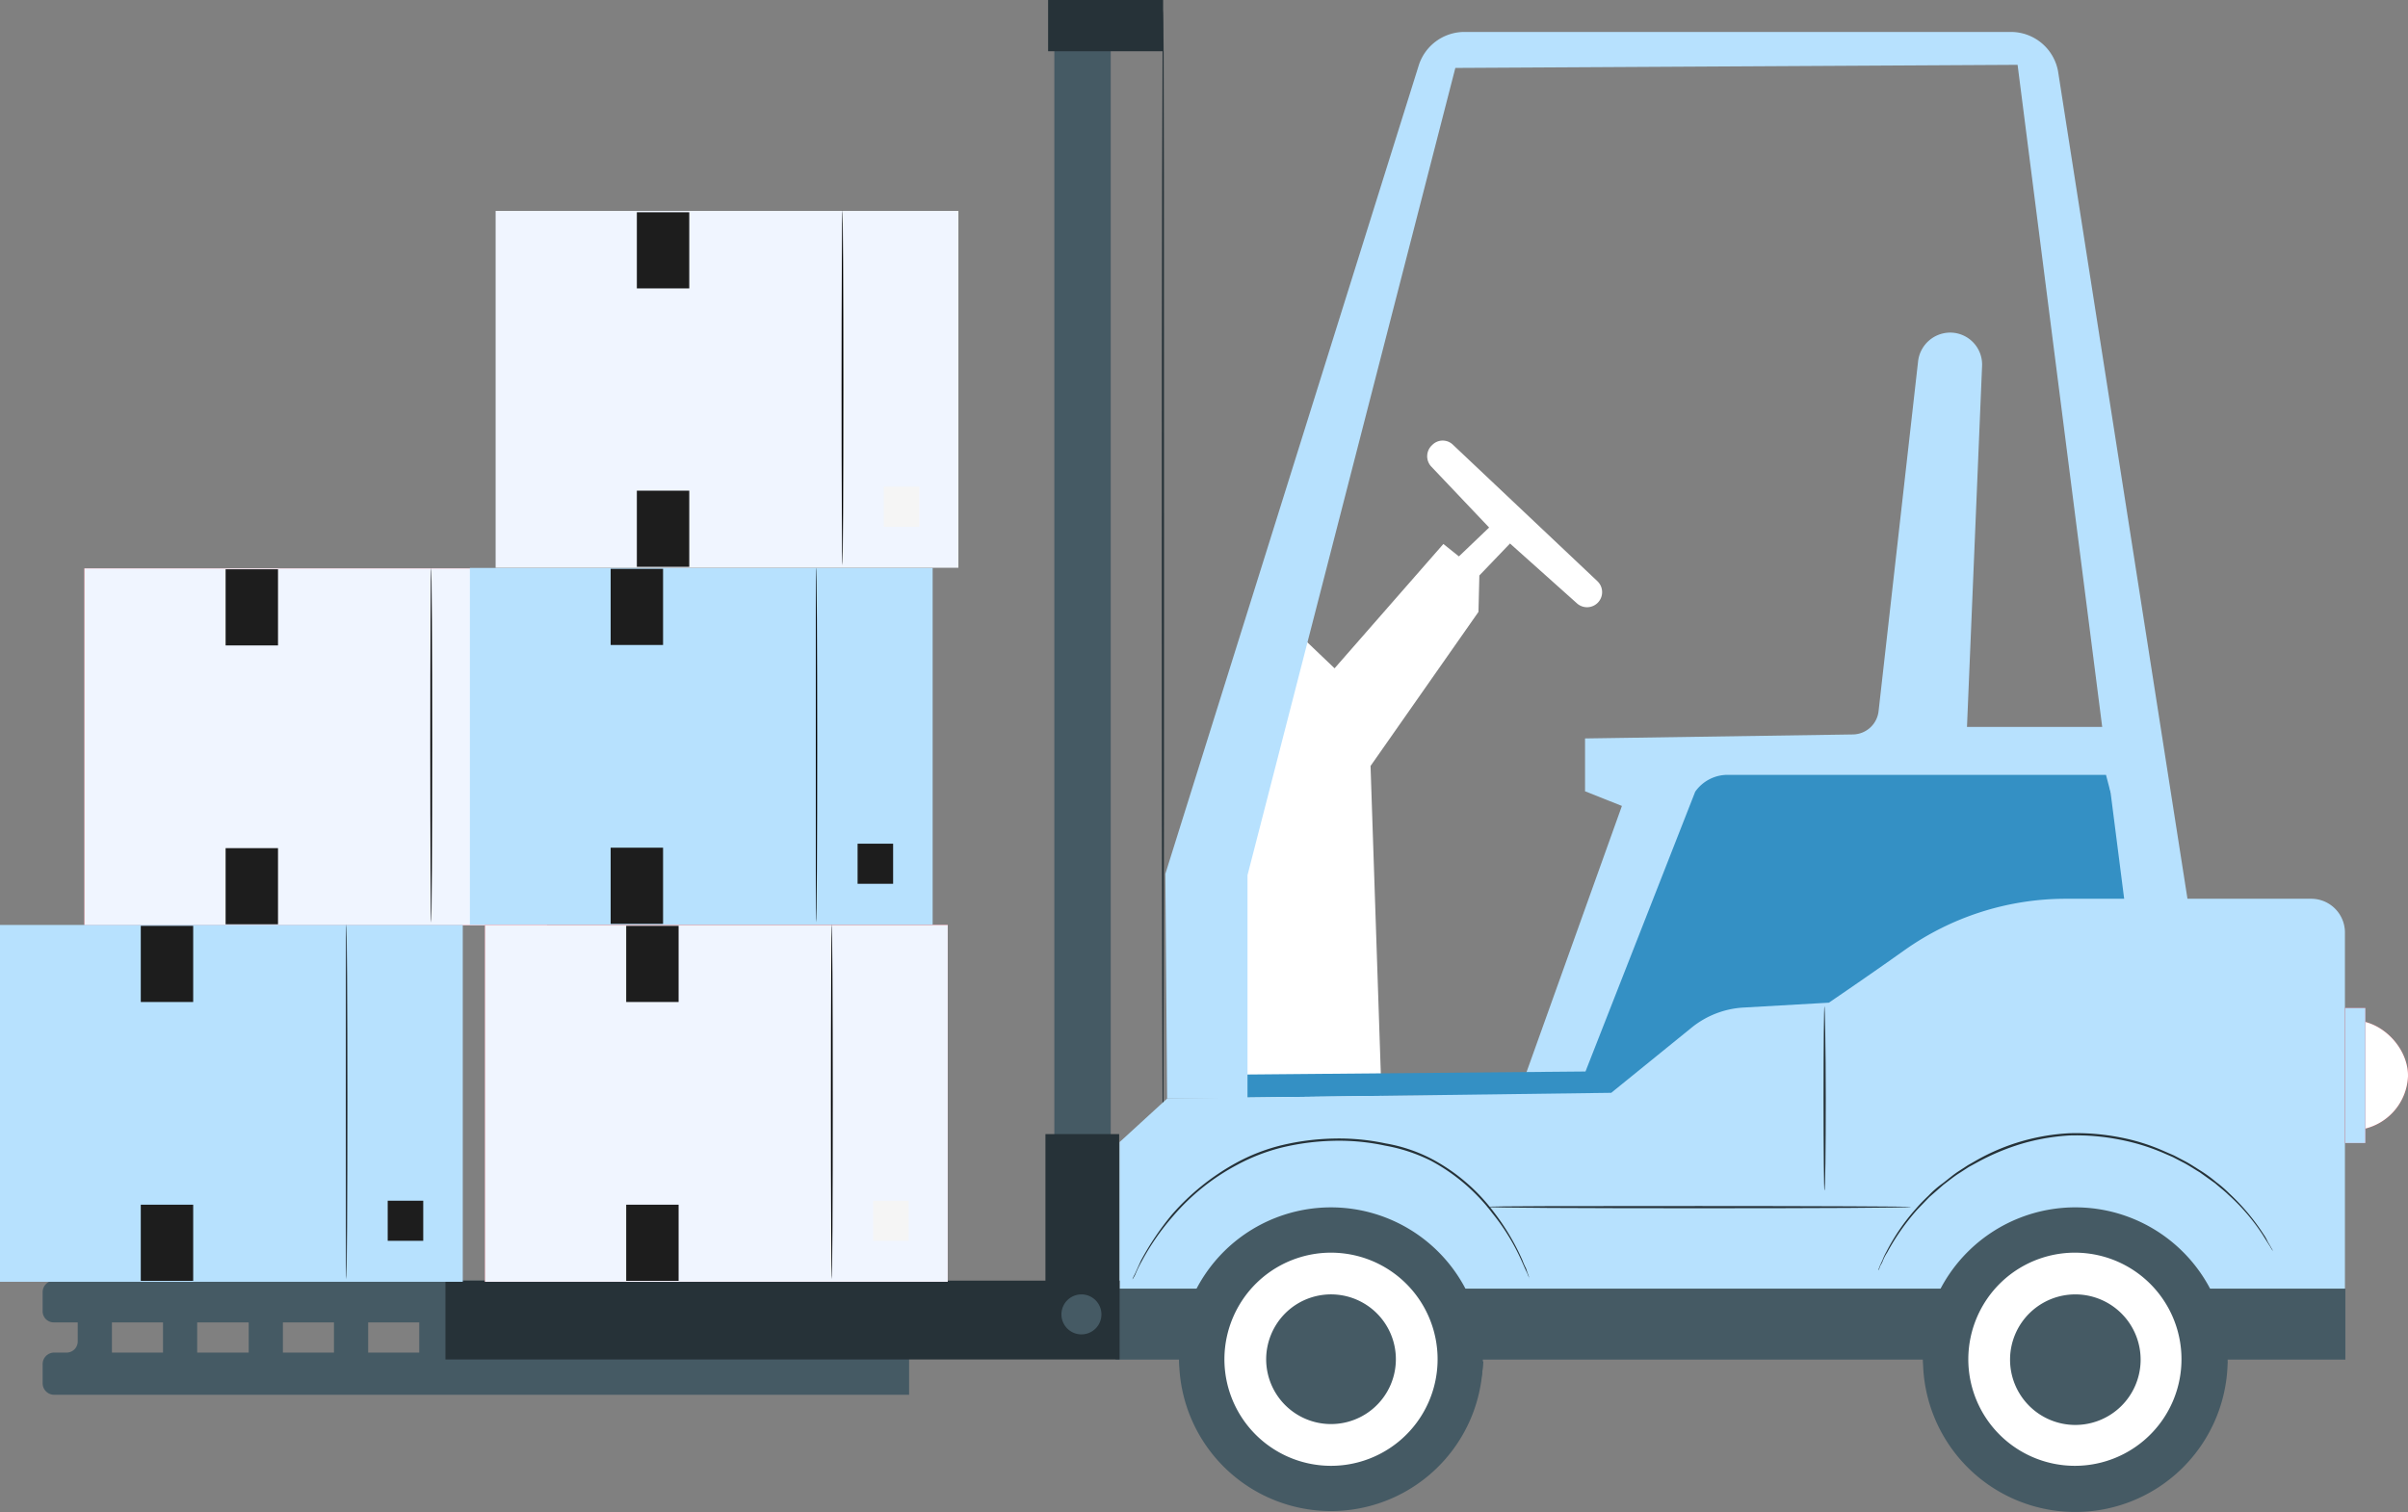 <svg xmlns="http://www.w3.org/2000/svg" width="445.572" height="279.816" viewBox="0 0 445.572 279.816">
  <rect x="0" y="0" width="445.572" height="279.816" fill="#808080" stroke="none"/>
  <g id="Group_9803" data-name="Group 9803" transform="translate(-1405.812 -754.183)">
    <g id="Group_8381" data-name="Group 8381">
      <rect id="Rectangle_3109" data-name="Rectangle 3109" width="85.63" height="66.038" transform="translate(1421.425 859.371)" fill="#e8505b"/>
      <rect id="Rectangle_3110" data-name="Rectangle 3110" width="85.63" height="66.038" transform="translate(1421.425 859.371)" fill="#f0f5ff"/>
      <path id="Path_13919" data-name="Path 13919" d="M218.164,298.043c-.082,0-.164-14.71-.164-32.871s.082-32.871.164-32.871.164,14.71.164,32.871S218.247,298.043,218.164,298.043Z" transform="translate(1267.442 626.906)"/>
      <rect id="Rectangle_3111" data-name="Rectangle 3111" width="6.574" height="7.421" transform="translate(1493.249 910.403)" fill="#f5f5f5"/>
      <rect id="Rectangle_3112" data-name="Rectangle 3112" width="9.697" height="14.094" transform="translate(1447.558 859.535)" fill="#1d1d1d"/>
      <rect id="Rectangle_3113" data-name="Rectangle 3113" width="9.697" height="14.094" transform="translate(1447.558 911.144)" fill="#1d1d1d"/>
      <path id="Path_13920" data-name="Path 13920" d="M243.4,232.5Z" transform="translate(1262.916 626.871)" fill="#263238"/>
      <rect id="Rectangle_3114" data-name="Rectangle 3114" width="85.63" height="66.038" transform="translate(1492.756 859.289)" fill="#b7e1fe"/>
      <path id="Path_13921" data-name="Path 13921" d="M304.882,297.943c-.082,0-.082-14.71-.082-32.871s0-32.871.082-32.871.164,14.71.164,32.871S304.964,297.943,304.882,297.943Z" transform="translate(1251.973 626.924)"/>
      <rect id="Rectangle_3115" data-name="Rectangle 3115" width="6.574" height="7.421" transform="translate(1564.498 910.321)" fill="#1d1d1d"/>
      <rect id="Rectangle_3116" data-name="Rectangle 3116" width="9.697" height="14.094" transform="translate(1518.807 859.453)" fill="#1d1d1d"/>
      <rect id="Rectangle_3117" data-name="Rectangle 3117" width="9.697" height="14.094" transform="translate(1518.807 911.061)" fill="#1d1d1d"/>
      <path id="Path_13922" data-name="Path 13922" d="M330.1,232.4Z" transform="translate(1247.464 626.889)" fill="#263238"/>
      <rect id="Rectangle_3118" data-name="Rectangle 3118" width="85.63" height="66.038" transform="translate(1497.522 793.217)" fill="#f0f5ff"/>
      <path id="Path_13923" data-name="Path 13923" d="M310.764,217.543c-.082,0-.164-14.71-.164-32.871s.082-32.871.164-32.871.164,14.71.164,32.871S310.847,217.543,310.764,217.543Z" transform="translate(1250.939 641.253)"/>
      <rect id="Rectangle_3119" data-name="Rectangle 3119" width="6.574" height="7.421" transform="translate(1569.346 844.25)" fill="#f5f5f5"/>
      <rect id="Rectangle_3120" data-name="Rectangle 3120" width="9.697" height="14.094" transform="translate(1523.655 793.464)" fill="#1d1d1d"/>
      <rect id="Rectangle_3121" data-name="Rectangle 3121" width="9.697" height="14.094" transform="translate(1523.655 844.989)" fill="#1d1d1d"/>
      <path id="Path_13924" data-name="Path 13924" d="M336,152Z" transform="translate(1246.413 641.217)" fill="#263238"/>
      <path id="Path_13925" data-name="Path 13925" d="M291.03,400.625V392.9H132.837a2.137,2.137,0,0,0-2.137,2.137v3.534a2.054,2.054,0,0,0,2.137,2.054h4.355v3.534a2.054,2.054,0,0,1-2.054,2.055h-2.383a2.137,2.137,0,0,0-2.054,2.137v3.534a2.137,2.137,0,0,0,2.054,2.137H291.03v-7.807h-36.9v-5.588Zm-115.871,0h9.451v5.588h-9.451Zm-6.328,5.588H159.3v-5.588h9.533Zm22.106-5.588h9.451v5.588h-9.451Zm15.778,0h9.451v5.588h-9.451Zm15.778,0h9.533v5.588h-9.533Zm-78.973,0h9.451v5.588H143.52ZM247.8,406.213h-9.45v-5.588H247.8Z" transform="translate(1283.001 598.285)" fill="#455a64"/>
      <path id="Path_13926" data-name="Path 13926" d="M465.2,233.7a2.794,2.794,0,0,0-.082-3.945l-26.708-25.229a2.712,2.712,0,0,0-3.862,0h0a2.794,2.794,0,0,0-.164,4.027l10.683,11.258-5.588,5.342-2.876-2.3-20.134,23.01L405.7,235.588l-12.9,38.131,2.548,51.772h29.831l-2.054-61.552,19.969-28.516.164-6.739,5.67-5.917,12.409,11.094A2.794,2.794,0,0,0,465.2,233.7Z" transform="translate(1236.29 632)" fill="#fff"/>
      <path id="Path_13927" data-name="Path 13927" d="M382.947,317.752c-.164,0-.247-47.17-.247-105.435s.082-105.517.247-105.517.164,47.253.164,105.517S383.029,317.752,382.947,317.752Z" transform="translate(1238.09 649.272)" fill="#263238"/>
      <path id="Path_13928" data-name="Path 13928" d="M464.3,317.46,482.379,267l-6.821-2.712v-9.779l49.636-.74a4.849,4.849,0,0,0,4.684-4.355l7.314-64.756a6,6,0,0,1,5.917-5.259h0a5.917,5.917,0,0,1,5.917,6.163l-2.794,66.811H572.2l.822,12.162-76.59,3.041-19.969,49.06Z" transform="translate(1223.547 636.334)" fill="#b7e1fe"/>
      <path id="Path_13929" data-name="Path 13929" d="M464.128,333.895l-64.428.575v4.273l26.708-.329,42.568-.329L572.11,323.54,560.441,279H490.589a7.314,7.314,0,0,0-6.163,3.123Z" transform="translate(1235.06 618.584)" fill="#3490c4"/>
      <path id="Path_13930" data-name="Path 13930" d="M430.342,118.028,383.5,267.51l.329,41.582H398.7V267.757l38.459-149.4,104.038-.575,19.887,155.646h11.751l-24.16-154.5a8.875,8.875,0,0,0-8.711-7.232H438.806A8.875,8.875,0,0,0,430.342,118.028Z" transform="translate(1237.947 648.399)" fill="#b7e1fe"/>
      <path id="Path_13931" data-name="Path 13931" d="M373.2,391.955V351.934l8.793-8.053,82.178-1.068,14.792-12a16.764,16.764,0,0,1,9.7-3.78l15.778-.9s7.15-4.849,13.97-9.7a51.69,51.69,0,0,1,29.748-9.533h45.609a6.246,6.246,0,0,1,6.163,6.246v78.809Z" transform="translate(1239.783 613.611)" fill="#b7e1fe"/>
      <rect id="Rectangle_3122" data-name="Rectangle 3122" width="227.552" height="13.132" transform="translate(1612.243 992.664)" fill="#455a64"/>
      <path id="Path_13932" data-name="Path 13932" d="M386.6,404.176a28.1,28.1,0,1,0,8.493-19.807A28.187,28.187,0,0,0,386.6,404.176Z" transform="translate(1237.396 601.227)" fill="#455a64"/>
      <path id="Path_13933" data-name="Path 13933" d="M386.6,410.1h0a28.187,28.187,0,0,0,56.292.822h0Z" transform="translate(1237.395 595.22)" fill="#455a64"/>
      <path id="Path_13934" data-name="Path 13934" d="M396.8,406.076a19.723,19.723,0,1,0,5.98-13.9A19.8,19.8,0,0,0,396.8,406.076Z" transform="translate(1235.578 599.408)" fill="#fff"/>
      <path id="Path_13936" data-name="Path 13936" d="M406.2,407.916a12,12,0,1,0,3.6-8.489,12.08,12.08,0,0,0-3.6,8.489Z" transform="translate(1233.902 597.732)" fill="#455a64"/>
      <path id="Path_13937" data-name="Path 13937" d="M554.1,404.176A28.187,28.187,0,1,0,582.7,376.4a28.187,28.187,0,0,0-28.6,27.776Z" transform="translate(1207.544 601.226)" fill="#455a64"/>
      <path id="Path_13938" data-name="Path 13938" d="M554.1,410.1h0a28.187,28.187,0,0,0,56.292.822h0Z" transform="translate(1207.543 595.22)" fill="#455a64"/>
      <path id="Path_13939" data-name="Path 13939" d="M564.3,406.076a19.723,19.723,0,1,0,5.98-13.9,19.805,19.805,0,0,0-5.98,13.9Z" transform="translate(1205.726 599.408)" fill="#fff"/>
      <path id="Path_13941" data-name="Path 13941" d="M573.7,407.916A12.08,12.08,0,1,0,585.944,396,12.08,12.08,0,0,0,573.7,407.916Z" transform="translate(1204.051 597.732)" fill="#455a64"/>
      <path id="Path_13942" data-name="Path 13942" d="M617.057,381.555a.246.246,0,0,0-.082-.164,4.6,4.6,0,0,1-.411-.657l-.575-.9-.822-1.315a37.059,37.059,0,0,0-6.328-7.4c-.74-.74-1.644-1.4-2.465-2.137l-2.876-2.054c-.986-.575-2.054-1.315-3.2-1.89l-1.726-.9-1.89-.822a39.283,39.283,0,0,0-8.136-2.465,41.5,41.5,0,0,0-9.122-.74,39.28,39.28,0,0,0-8.957,1.561,42.9,42.9,0,0,0-7.889,3.287l-1.808.986-1.644,1.068c-1.068.657-2.055,1.479-3.041,2.219l-2.63,2.3-2.219,2.3a42.4,42.4,0,0,0-5.588,7.971,7.811,7.811,0,0,0-.74,1.4,5.507,5.507,0,0,1-.493.986l-.247.657c-.082.164-.164.164-.164.164a.247.247,0,0,1,.082-.164l.247-.657.493-1.068a10.028,10.028,0,0,1,.657-1.4,37.965,37.965,0,0,1,5.506-8.053,30.918,30.918,0,0,1,2.3-2.383,18.17,18.17,0,0,1,2.63-2.3c.986-.74,1.89-1.561,3.041-2.3l1.644-1.068,1.726-.986a38.952,38.952,0,0,1,17.093-4.931,42.241,42.241,0,0,1,9.2.74,36.9,36.9,0,0,1,8.218,2.548l1.89.822,1.726.9c1.151.575,2.219,1.315,3.287,1.972a24.573,24.573,0,0,1,2.794,2.054A21.95,21.95,0,0,1,609,370.872a39.53,39.53,0,0,1,6.328,7.56,7.314,7.314,0,0,1,.74,1.315l.575.986.329.575a.657.657,0,0,1,.082.246Z" transform="translate(1209.344 604.205)" fill="#263238"/>
      <path id="Path_13943" data-name="Path 13943" d="M449.567,386.948a.657.657,0,0,0-.082-.247l-.247-.657-.493-1.068-.657-1.479a39.444,39.444,0,0,0-5.342-8.711,35.09,35.09,0,0,0-11.423-9.779,31.063,31.063,0,0,0-8.464-2.794,40.35,40.35,0,0,0-9.533-.9,45.2,45.2,0,0,0-9.533,1.233,35.584,35.584,0,0,0-8.3,3.205,40.678,40.678,0,0,0-11.834,9.45,45.034,45.034,0,0,0-5.835,8.382,22.438,22.438,0,0,0-1.233,2.548l-.329.575-.164.247a.657.657,0,0,1,.082-.247,4.851,4.851,0,0,1,.329-.657l1.15-2.548a51.447,51.447,0,0,1,5.752-8.547,43.471,43.471,0,0,1,11.834-9.533,34.843,34.843,0,0,1,8.464-3.287,45.277,45.277,0,0,1,9.615-1.233,41.087,41.087,0,0,1,9.615.9,29.09,29.09,0,0,1,8.547,2.876,34.761,34.761,0,0,1,11.5,9.861,42.814,42.814,0,0,1,5.259,8.875,13.07,13.07,0,0,0,.657,1.479c.164.411.246.822.411,1.15a2.55,2.55,0,0,1,.164.657A.658.658,0,0,1,449.567,386.948Z" transform="translate(1239.266 603.99)" fill="#263238"/>
      <rect id="Rectangle_3123" data-name="Rectangle 3123" width="124.747" height="14.587" transform="translate(1488.236 991.185)" fill="#263238"/>
      <path id="Path_13944" data-name="Path 13944" d="M367.5,399.616A3.7,3.7,0,1,1,363.8,396a3.7,3.7,0,0,1,3.7,3.616Z" transform="translate(1242.117 597.732)" fill="#455a64"/>
      <rect id="Rectangle_3124" data-name="Rectangle 3124" width="10.437" height="206.826" transform="translate(1600.903 758.949)" fill="#455a64"/>
      <path id="Path_13945" data-name="Path 13945" d="M534.4,376.264c0,.164-17.586.247-39.2.247s-39.2-.082-39.2-.247,17.5-.164,39.2-.164S534.4,376.182,534.4,376.264Z" transform="translate(1225.027 601.279)" fill="#263238"/>
      <path id="Path_13946" data-name="Path 13946" d="M531.864,365.2c-.082,0-.164-7.643-.164-17.093s.082-17.011.164-17.011.247,7.643.247,17.011S532.029,365.2,531.864,365.2Z" transform="translate(1211.536 609.299)" fill="#263238"/>
      <rect id="Rectangle_3125" data-name="Rectangle 3125" width="21.284" height="9.483" transform="translate(1599.752 754.183)" fill="#263238"/>
      <rect id="Rectangle_3126" data-name="Rectangle 3126" width="13.642" height="27.3" transform="translate(1599.259 964.066)" fill="#263238"/>
      <rect id="Rectangle_3127" data-name="Rectangle 3127" width="85.63" height="66.038" transform="translate(1495.55 925.36)" fill="#e8505b"/>
      <rect id="Rectangle_3128" data-name="Rectangle 3128" width="85.63" height="66.038" transform="translate(1495.55 925.36)" fill="#f0f5ff"/>
      <path id="Path_13947" data-name="Path 13947" d="M308.364,378.343c-.082,0-.164-14.71-.164-32.871s.082-32.871.164-32.871.164,14.71.164,32.871S308.447,378.343,308.364,378.343Z" transform="translate(1251.367 612.596)"/>
      <rect id="Rectangle_3129" data-name="Rectangle 3129" width="6.574" height="7.421" transform="translate(1567.374 976.393)" fill="#f5f5f5"/>
      <rect id="Rectangle_3130" data-name="Rectangle 3130" width="9.697" height="14.094" transform="translate(1521.683 925.524)" fill="#1d1d1d"/>
      <rect id="Rectangle_3131" data-name="Rectangle 3131" width="9.697" height="14.094" transform="translate(1521.683 977.132)" fill="#1d1d1d"/>
      <path id="Path_13948" data-name="Path 13948" d="M333.6,312.8Z" transform="translate(1246.84 612.56)" fill="#263238"/>
      <rect id="Rectangle_3132" data-name="Rectangle 3132" width="85.63" height="66.038" transform="translate(1405.812 925.36)" fill="#b7e1fe"/>
      <path id="Path_13949" data-name="Path 13949" d="M199.082,378.343c-.082,0-.082-14.71-.082-32.871s0-32.871.082-32.871.164,14.71.164,32.871S199.164,378.343,199.082,378.343Z" transform="translate(1270.828 612.596)"/>
      <rect id="Rectangle_3133" data-name="Rectangle 3133" width="6.574" height="7.421" transform="translate(1477.553 976.393)" fill="#1d1d1d"/>
      <rect id="Rectangle_3134" data-name="Rectangle 3134" width="9.697" height="14.094" transform="translate(1431.862 925.524)" fill="#1d1d1d"/>
      <rect id="Rectangle_3135" data-name="Rectangle 3135" width="9.697" height="14.094" transform="translate(1431.862 977.132)" fill="#1d1d1d"/>
      <path id="Path_13950" data-name="Path 13950" d="M224.3,312.8Z" transform="translate(1266.319 612.56)" fill="#263238"/>
      <path id="Path_13951" data-name="Path 13951" d="M653.5,334.6c4.438,1.068,8.136,5.588,8.053,10.108a10.437,10.437,0,0,1-8.053,9.7" transform="translate(1189.829 608.675)" fill="#e8505b"/>
      <g id="Group_8371" data-name="Group 8371" transform="translate(1843.329 943.274)">
        <path id="Path_13952" data-name="Path 13952" d="M653.5,334.6c4.438,1.068,8.136,5.588,8.053,10.108a10.437,10.437,0,0,1-8.053,9.7" transform="translate(-653.5 -334.6)" fill="#fff"/>
      </g>
      <rect id="Rectangle_3136" data-name="Rectangle 3136" width="3.78" height="24.99" transform="translate(1839.713 940.728)" fill="#e8505b"/>
      <rect id="Rectangle_3137" data-name="Rectangle 3137" width="3.78" height="24.99" transform="translate(1839.713 940.728)" fill="#b7e1fe"/>
    </g>
  </g>
</svg>
